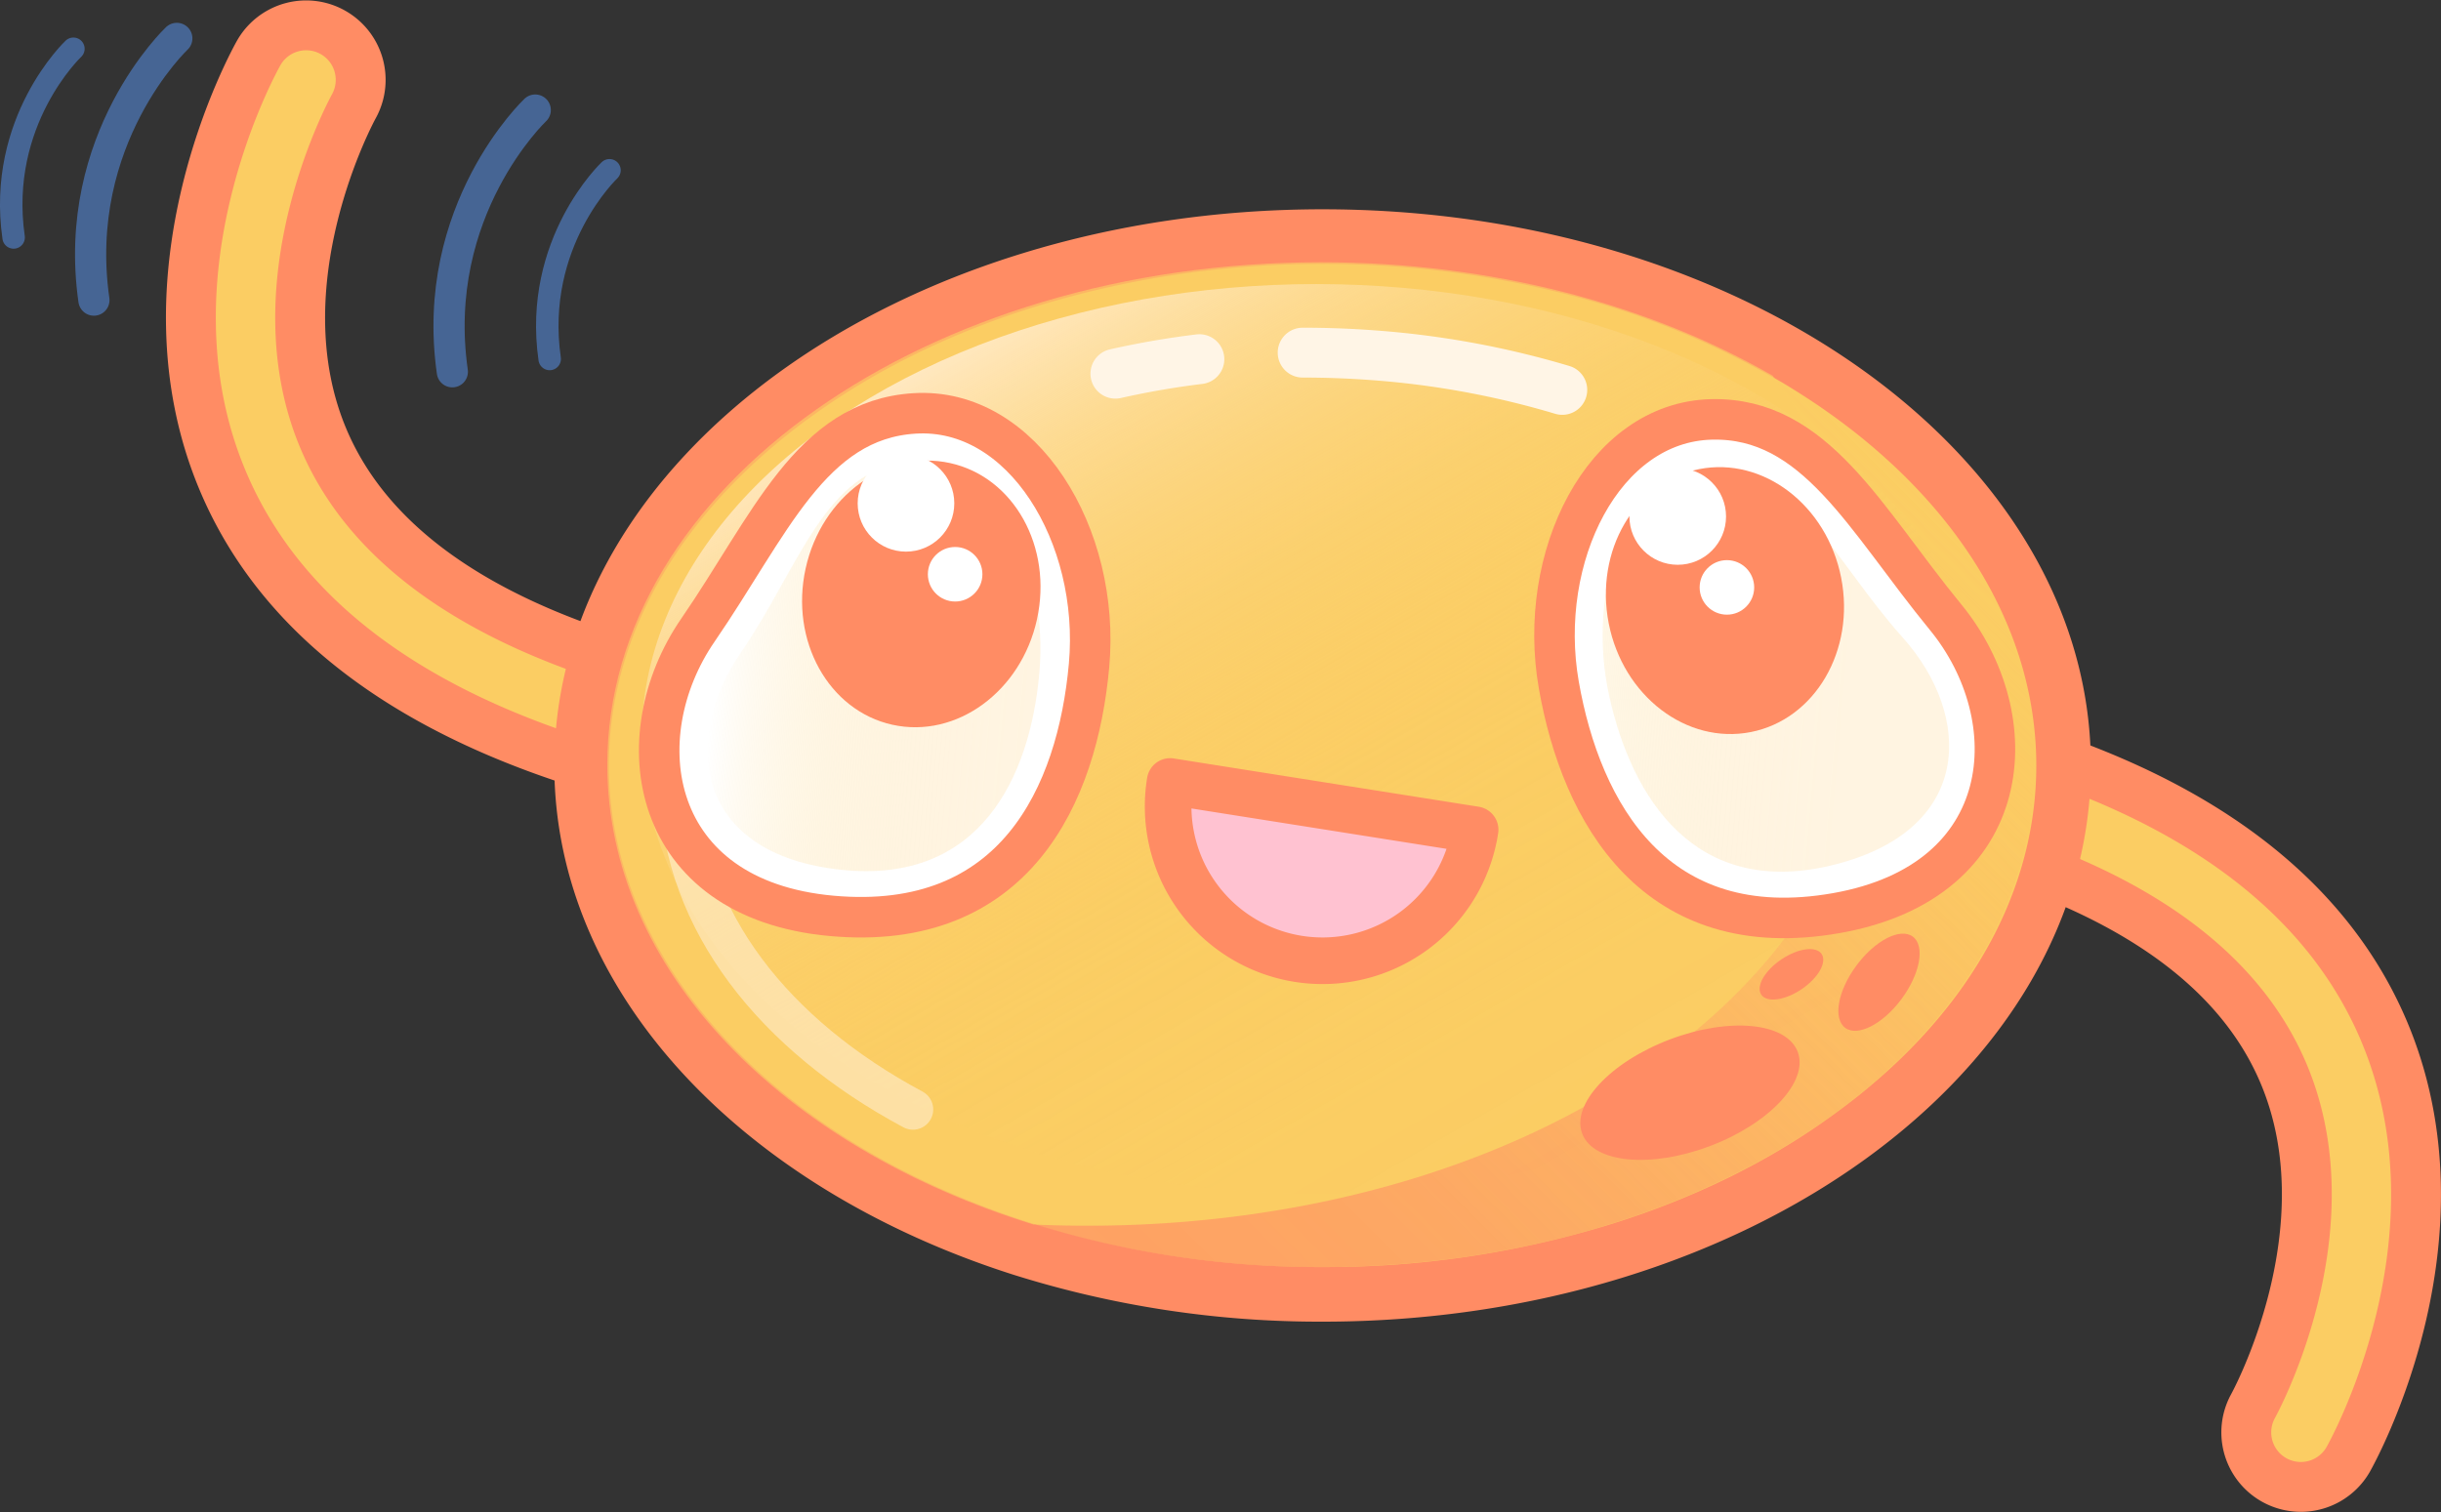 <svg xmlns="http://www.w3.org/2000/svg" xmlns:xlink="http://www.w3.org/1999/xlink" viewBox="0 0 783.18 485.34"><rect x="0" y="0" width="783.18" height="485.34" fill="#333333" stroke="none"/><defs><style>.cls-1,.cls-2{fill:#fbcd63;}.cls-1,.cls-11,.cls-15{stroke:#ff8c64;}.cls-1,.cls-10,.cls-11,.cls-15,.cls-7,.cls-8,.cls-9{stroke-linecap:round;}.cls-1,.cls-10,.cls-15,.cls-9{stroke-linejoin:round;}.cls-1,.cls-7{stroke-width:16px;}.cls-3{fill:#ff8c64;}.cls-4{opacity:0.65;}.cls-5{fill:url(#linear-gradient);}.cls-6{fill:url(#linear-gradient-2);}.cls-10,.cls-7,.cls-8,.cls-9{fill:none;}.cls-7,.cls-8{stroke:#fff5e6;}.cls-11,.cls-7,.cls-8{stroke-miterlimit:10;}.cls-11,.cls-8{stroke-width:13px;}.cls-10,.cls-8,.cls-9{opacity:0.5;}.cls-10,.cls-9{stroke:#5a99f6;}.cls-9{stroke-width:10px;}.cls-10{stroke-width:7.21px;}.cls-11,.cls-14{fill:#fff;}.cls-12,.cls-13{opacity:0.48;}.cls-12{fill:url(#linear-gradient-3);}.cls-13{fill:url(#linear-gradient-4);}.cls-15{fill:#ffc2d1;stroke-width:14.96px;}</style><linearGradient id="linear-gradient" x1="10561.89" y1="180.39" x2="10821.86" y2="440.36" gradientTransform="matrix(-1, 0, 0, 1, 11200.79, 0)" gradientUnits="userSpaceOnUse"><stop offset="0" stop-color="#fbcd63" stop-opacity="0"/><stop offset="0.12" stop-color="#fcbe63" stop-opacity="0.23"/><stop offset="0.25" stop-color="#fdb163" stop-opacity="0.43"/><stop offset="0.37" stop-color="#fda664" stop-opacity="0.61"/><stop offset="0.5" stop-color="#fe9c64" stop-opacity="0.75"/><stop offset="0.62" stop-color="#fe9564" stop-opacity="0.86"/><stop offset="0.75" stop-color="#ff9064" stop-opacity="0.94"/><stop offset="0.87" stop-color="#ff8d64" stop-opacity="0.98"/><stop offset="1" stop-color="#ff8c64"/></linearGradient><linearGradient id="linear-gradient-2" x1="10695.22" y1="381.32" x2="10861.67" y2="93.02" gradientTransform="matrix(-1, 0, 0, 1, 11200.79, 0)" gradientUnits="userSpaceOnUse"><stop offset="0" stop-color="#fbcd63" stop-opacity="0"/><stop offset="0.18" stop-color="#fbcd64" stop-opacity="0.01"/><stop offset="0.3" stop-color="#fbce67" stop-opacity="0.05"/><stop offset="0.38" stop-color="#fbcf69" stop-opacity="0.07"/><stop offset="0.47" stop-color="#fbd06e" stop-opacity="0.12"/><stop offset="0.56" stop-color="#fcd276" stop-opacity="0.21"/><stop offset="0.66" stop-color="#fcd682" stop-opacity="0.34"/><stop offset="0.76" stop-color="#fdda91" stop-opacity="0.5"/><stop offset="0.87" stop-color="#fee0a4" stop-opacity="0.7"/><stop offset="0.97" stop-color="#ffe6b9" stop-opacity="0.93"/><stop offset="1" stop-color="#ffe8c0"/></linearGradient><linearGradient id="linear-gradient-3" x1="1145.79" y1="-39.26" x2="1249.78" y2="-39.26" gradientTransform="translate(-915.01 145.4) rotate(5.14)" gradientUnits="userSpaceOnUse"><stop offset="0" stop-color="#fbcd63" stop-opacity="0"/><stop offset="0.12" stop-color="#fcd379" stop-opacity="0.23"/><stop offset="0.25" stop-color="#fdd98b" stop-opacity="0.43"/><stop offset="0.37" stop-color="#fddd9b" stop-opacity="0.61"/><stop offset="0.5" stop-color="#fee1a9" stop-opacity="0.75"/><stop offset="0.62" stop-color="#fee4b3" stop-opacity="0.86"/><stop offset="0.75" stop-color="#ffe6ba" stop-opacity="0.94"/><stop offset="0.87" stop-color="#ffe8bf" stop-opacity="0.98"/><stop offset="1" stop-color="#ffe8c0"/></linearGradient><linearGradient id="linear-gradient-4" x1="8359.57" y1="-1148.01" x2="8250.52" y2="-1113.4" gradientTransform="matrix(-0.98, 0.22, 0.22, 0.98, 8923.56, -471.77)" xlink:href="#linear-gradient-3"/></defs><title>wave</title><g id="Layer_2" data-name="Layer 2"><g id="Layer_1-2" data-name="Layer 1"><path class="cls-1" d="M626.83,234.47a17.94,17.94,0,0,1,4.07.55c69.4,17.79,114.44,50,133.86,95.57C793,397,755,465.57,753.36,468.46a17.5,17.5,0,0,1-30.48-17.2h0c.31-.56,31.18-56.81,9.59-107.18-15-35-52.09-60.24-110.26-75.15"/><path class="cls-1" d="M209.61,250.87a17.48,17.48,0,0,1-4.08-.55c-69.4-17.79-114.44-49.94-133.86-95.57-28.28-66.42,9.77-135,11.4-137.87a17.5,17.5,0,0,1,30.48,17.2h0c-.31.56-31.18,56.81-9.58,107.18,15,35,52.08,60.24,110.25,75.16"/><path class="cls-2" d="M424.35,415.41a317.46,317.46,0,0,1-96.62-14.67C242,373.39,186.61,312.52,186.61,245.67c0-93.59,106.65-169.73,237.74-169.73,55.15,0,108.94,13.85,151.44,39,54.84,32.46,86.29,80.11,86.29,130.71C662.08,339.26,555.43,415.41,424.35,415.41Z"/><path class="cls-3" d="M424.35,84.7a313.4,313.4,0,0,1,79.74,10.11,263.55,263.55,0,0,1,67.24,27.69c52.1,30.85,82,75.74,82,123.17,0,41.91-23.07,81.69-65,112C567.29,373,542.66,385,515.16,393.39a310,310,0,0,1-90.81,13.25,308.66,308.66,0,0,1-94-14.25c-82-26.17-135-83.76-135-146.72,0-41.91,23.07-81.69,64.95-112C281.4,118.39,306,106.38,333.53,98A309.78,309.78,0,0,1,424.35,84.7m0-17.53c-136.14,0-246.5,79.92-246.5,178.5,0,73,60.53,135.75,147.21,163.41a327.39,327.39,0,0,0,99.29,15.09c136.13,0,246.49-79.92,246.49-178.5,0-55.75-35.3-105.52-90.59-138.25-42.48-25.15-96.75-40.25-155.9-40.25Z"/><g class="cls-4"><path class="cls-2" d="M194.85,245.42c0-89,102.52-161.25,229-161.25,54.95,0,105.37,13.64,144.83,36.36,25,33.19,37.46,70.95,33.14,109.57C590.7,329.51,472.34,399.14,331.61,393,251.08,368.06,194.85,311.37,194.85,245.42Z"/><path class="cls-5" d="M601.82,230.1c4.32-38.62-8.15-76.38-33.14-109.57,51.37,29.57,84.16,74.53,84.16,124.89,0,89.05-102.52,161.25-229,161.25A311.87,311.87,0,0,1,331.61,393C472.34,399.14,590.7,329.51,601.82,230.1Z"/></g><ellipse class="cls-6" cx="422.35" cy="237.17" rx="216.5" ry="146"/><path class="cls-7" d="M501.25,125.13a283.31,283.31,0,0,0-60.14-11.08q-11.4-.87-23.16-.88"/><path class="cls-7" d="M384.81,115.27a270.47,270.47,0,0,0-26.94,4.66"/><path class="cls-7" d="M621.84,250.67c0-41.92-27.81-79.45-71.67-104.67"/><path class="cls-8" d="M218.1,253.6c1.27,41.9,30.21,78.58,74.82,102.46"/><ellipse class="cls-3" cx="542.23" cy="350.64" rx="36.98" ry="18.28" transform="translate(-89.19 215.46) rotate(-20.8)"/><ellipse class="cls-3" cx="602.88" cy="315.26" rx="18.22" ry="9.01" transform="translate(-9.32 612.02) rotate(-53.47)"/><ellipse class="cls-3" cx="574.77" cy="312.69" rx="11.68" ry="5.78" transform="translate(-76.63 374.42) rotate(-33.96)"/><path class="cls-9" d="M56.73,12.32s-34,32.09-26.6,84"/><path class="cls-10" d="M23.55,15.65S-1,38.8,4.37,76.21"/><path class="cls-10" d="M195.55,54.65S171,77.8,176.36,115.21"/><path class="cls-9" d="M171.73,35.32s-34,32.09-26.6,84"/><path class="cls-11" d="M223.93,202.22c-23.64,34.35-15.81,86.43,42.95,91.72s78.8-38.89,82.54-80.42-21.24-83-56-80.84C260.13,134.7,247,168.66,223.93,202.22Z"/><path class="cls-12" d="M237.67,209.48c-19.16,27.84-15,64.88,32.62,69.71,44,4.46,60.14-29.43,63.17-63.09S320,146.77,291.82,148.48C264.82,150.11,256.39,182.28,237.67,209.48Z"/><path class="cls-11" d="M624.22,198.06c26.45,32.24,23,84.79-35.08,95s-81.8-32.12-89-73.19,14.2-84.44,49-85.27C582.47,133.82,598.37,166.56,624.22,198.06Z"/><path class="cls-13" d="M610.46,204.59C633,229.77,633.56,267,587,277.88c-43.11,10-63.4-21.52-70.7-54.53S520.84,152.87,549,151C576,149.16,588.43,180,610.46,204.59Z"/><ellipse class="cls-3" cx="553.44" cy="192.73" rx="38" ry="43" transform="translate(-26.78 110.38) rotate(-11.12)"/><ellipse class="cls-3" cx="295.59" cy="190.6" rx="43" ry="38" transform="translate(45.88 438.29) rotate(-77.58)"/><circle class="cls-14" cx="290.68" cy="161.54" r="15.5"/><circle class="cls-14" cx="306.45" cy="184.3" r="8.75"/><circle class="cls-14" cx="538.29" cy="165.76" r="15.5"/><circle class="cls-14" cx="554.07" cy="188.52" r="8.75"/><path class="cls-15" d="M473.28,266.3a49.53,49.53,0,1,1-97.84-15.49Z"/></g></g></svg>